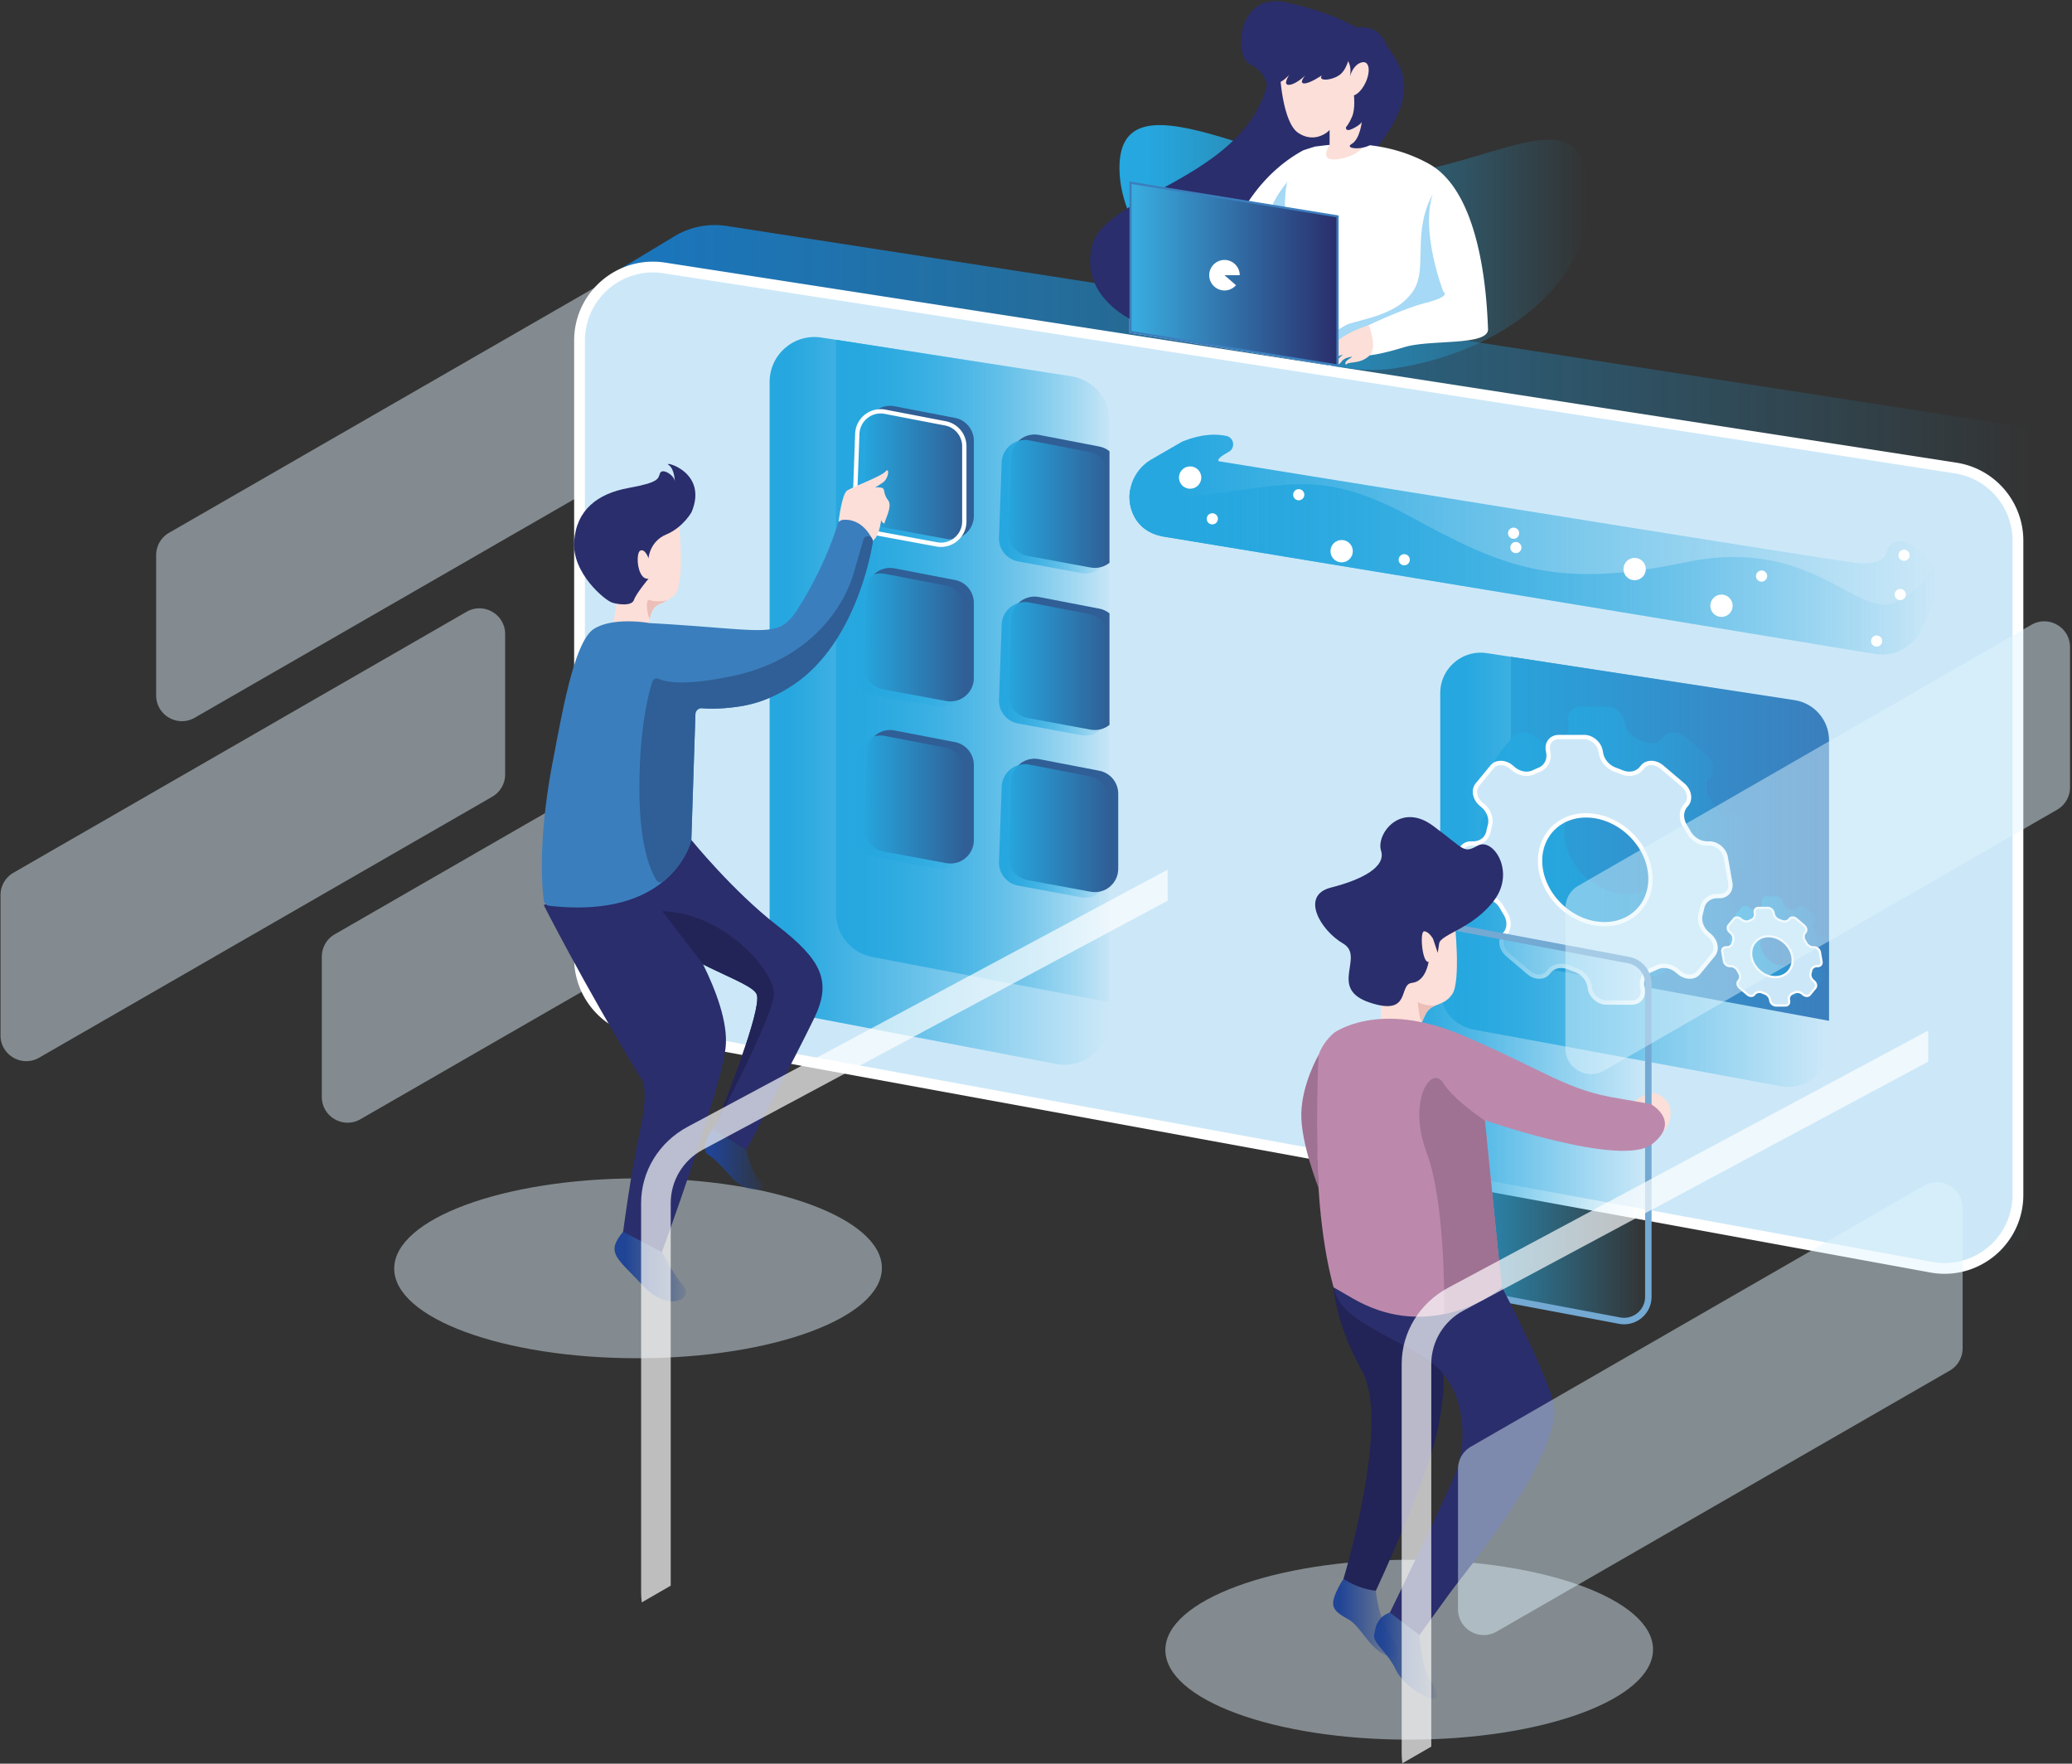 <svg xmlns="http://www.w3.org/2000/svg" viewBox="0 0 960 817"><rect x="0" y="0" width="960" height="817" fill="#333333" stroke="none"/><defs><linearGradient id="a" x1="3.494%" x2="107.905%" y1="50%" y2="50%"><stop offset="0%" stop-color="#1B75BA"/><stop offset="89.11%" stop-color="#26A7DF" stop-opacity="0"/></linearGradient><linearGradient id="b" x1="0%" x2="100%" y1="50%" y2="50%"><stop offset="6.07%" stop-color="#26A7DF"/><stop offset="99.84%" stop-color="#28AAE1" stop-opacity="0"/></linearGradient><linearGradient id="c" x1="0%" x2="100%" y1="50%" y2="50%"><stop offset="6.07%" stop-color="#26A7DF"/><stop offset="99.84%" stop-color="#28AAE1" stop-opacity="0"/></linearGradient><linearGradient id="d" x1=".001%" x2="100.001%" y1="49.998%" y2="49.998%"><stop offset="6.07%" stop-color="#26A7DF"/><stop offset="99.84%" stop-color="#28AAE1" stop-opacity="0"/></linearGradient><linearGradient id="e" x1="0%" x2="100%" y1="50%" y2="50%"><stop offset="6.07%" stop-color="#26A7DF"/><stop offset="99.84%" stop-color="#26A7DF" stop-opacity="0"/></linearGradient><linearGradient id="f" x1="0%" x2="100%" y1="50%" y2="50%"><stop offset="6.07%" stop-color="#26A7DF"/><stop offset="99.84%" stop-color="#28AAE1" stop-opacity="0"/></linearGradient><linearGradient id="g" x1="0%" x2="99.999%" y1="49.999%" y2="49.999%"><stop offset="6.07%" stop-color="#26A7DF"/><stop offset="99.84%" stop-color="#28AAE1" stop-opacity="0"/></linearGradient><linearGradient id="h" x1=".001%" x2="100%" y1="50%" y2="50%"><stop offset="6.07%" stop-color="#26A7DF"/><stop offset="99.84%" stop-color="#28AAE1" stop-opacity="0"/></linearGradient><linearGradient id="i" x1="0%" x2="99.999%" y1="49.999%" y2="49.999%"><stop offset="6.07%" stop-color="#26A7DF"/><stop offset="99.84%" stop-color="#28AAE1" stop-opacity="0"/></linearGradient><linearGradient id="j" x1=".001%" x2="100%" y1="50%" y2="50%"><stop offset="6.07%" stop-color="#26A7DF"/><stop offset="99.84%" stop-color="#28AAE1" stop-opacity="0"/></linearGradient><linearGradient id="k" x1="0%" x2="99.999%" y1="49.999%" y2="49.999%"><stop offset="6.07%" stop-color="#26A7DF"/><stop offset="99.84%" stop-color="#28AAE1" stop-opacity="0"/></linearGradient><linearGradient id="l" x1=".001%" x2="100%" y1="49.999%" y2="49.999%"><stop offset="6.07%" stop-color="#26A7DF"/><stop offset="99.84%" stop-color="#28AAE1" stop-opacity="0"/></linearGradient><linearGradient id="m" x1="0%" x2="100%" y1="50%" y2="50%"><stop offset="6.07%" stop-color="#26A7DF"/><stop offset="99.84%" stop-color="#26A7DF" stop-opacity="0"/></linearGradient><linearGradient id="n" x1=".003%" x2="100.002%" y1="50.001%" y2="50.001%"><stop offset="11.16%" stop-color="#204496"/><stop offset="99.84%" stop-color="#204496" stop-opacity="0"/></linearGradient><linearGradient id="o" x1="-.001%" x2="99.999%" y1="50%" y2="50%"><stop offset="11.16%" stop-color="#204496"/><stop offset="99.84%" stop-color="#204496" stop-opacity="0"/></linearGradient><linearGradient id="p" x1=".001%" x2="99.999%" y1="50%" y2="50%"><stop offset="11.16%" stop-color="#204496"/><stop offset="99.84%" stop-color="#204496" stop-opacity="0"/></linearGradient><linearGradient id="q" x1="-.003%" x2="99.999%" y1="50%" y2="50%"><stop offset="11.16%" stop-color="#204496"/><stop offset="99.84%" stop-color="#204496" stop-opacity="0"/></linearGradient><linearGradient id="r" x1="0%" x2="99.999%" y1="50%" y2="50%"><stop offset="6.07%" stop-color="#26A7DF"/><stop offset="99.84%" stop-color="#28AAE1" stop-opacity="0"/></linearGradient><linearGradient id="s" x1="0%" x2="100%" y1="50%" y2="50%"><stop offset="6.07%" stop-color="#26A7DF"/><stop offset="99.84%" stop-color="#26A7DF" stop-opacity="0"/></linearGradient><linearGradient id="t" x1="0%" x2="100%" y1="50%" y2="50%"><stop offset="0%" stop-color="#39AEE1"/><stop offset="100%" stop-color="#2A2E6C"/></linearGradient></defs><g fill="none"><g fill="#E1F3FC" opacity=".46" transform="translate(0 124)"><path d="M300.176 87.586 90.24 208.474c-7.957 4.582-17.891-1.161-17.891-10.343v-64.982c0-4.269 2.28-8.213 5.979-10.343L288.264 1.918c7.957-4.582 17.891 1.161 17.891 10.343v64.982a11.931 11.931 0 0 1-5.979 10.343ZM228.07 245.073 18.134 365.961C10.177 370.543.243 364.8.243 355.618v-64.982c0-4.269 2.28-8.213 5.979-10.343l209.936-120.888c7.957-4.582 17.891 1.161 17.891 10.343v64.982c0 4.269-2.28 8.213-5.979 10.343ZM376.936 273.581 167 394.468c-7.957 4.582-17.891-1.161-17.891-10.343v-64.982c0-4.269 2.28-8.213 5.979-10.343l209.936-120.888c7.957-4.582 17.891 1.161 17.891 10.343v64.982c0 4.27-2.28 8.213-5.979 10.344Z"/><ellipse cx="295.623" cy="463.527" rx="112.972" ry="41.659" transform="rotate(-.074 295.623 463.527)"/><ellipse cx="652.911" cy="640.205" rx="112.972" ry="41.659" transform="rotate(-.074 652.91 640.205)"/></g><path fill="url(#a)" d="M669.154 93.385 70.818.695A36.302 36.302 0 0 0 45.52 6.039L16.877 23.297l13.674 1.92a36.526 36.526 0 0 0-1.88 11.598V323.02c0 17.648 12.609 32.775 29.969 35.954L656.666 468.46l-1.105 11.531 24.77-14.949c11.623-6.026 19.778-18.151 19.778-32.479V129.505c.001-18.026-13.141-33.36-30.955-36.12Z" transform="translate(266 104)"/><path fill="#CCE8F8" d="M900.975 587.575c-2.063 0-4.152-.191-6.208-.567L296.431 477.465c-16.177-2.962-27.919-17.048-27.919-33.494V157.766c0-18.78 15.243-34.06 33.978-34.06 1.754 0 3.533.138 5.286.41l598.336 92.69c16.71 2.588 28.839 16.74 28.839 33.649v303.057c-.001 18.783-15.242 34.063-33.976 34.063Z"/><path fill="#FFF" d="M302.494 126.207c1.624 0 3.272.128 4.899.38l598.336 92.69a31.572 31.572 0 0 1 19.127 10.648 31.572 31.572 0 0 1 7.594 20.531v303.057c0 17.403-14.12 31.562-31.475 31.562-1.913 0-3.85-.177-5.758-.526L296.881 475.006c-14.99-2.744-25.869-15.796-25.869-31.035V157.766c0-17.4 14.121-31.557 31.48-31.559h.002m-.004-5c-19.781.002-36.478 16.075-36.478 36.559v286.205c0 17.648 12.609 32.775 29.969 35.953l598.336 109.542c2.244.411 4.469.608 6.659.608 19.717 0 36.475-16.021 36.475-36.562V250.456c0-18.026-13.142-33.361-30.956-36.12l-598.336-92.69a36.994 36.994 0 0 0-5.669-.439Z"/><path fill="#3B7EBD" d="M847.43 342.92v129.96l-132-24.32c-8.92-1.65-15.39-9.42-15.39-18.49V304.26l131.43 20.08c9.18 1.41 15.96 9.3 15.96 18.58Z"/><path fill="url(#b)" d="M180.43 40.92V182.7c0 11.75-10.65 20.61-22.21 18.49L15.68 174.92A18.783 18.783 0 0 1 .29 156.44V19.14C.29 7.63 10.54-1.18 21.92.56l11.12 1.7 131.43 20.08c9.18 1.41 15.96 9.3 15.96 18.58Z" transform="translate(667 302)"/><path fill="url(#c)" d="M137.924 68.648 135.853 56.9c-.713-4.042-4.567-7.318-8.608-7.318l-2.813.968c-3.06 0-4.327-2.882-5.919-5.743a61.886 61.886 0 0 0-1.627-2.752c-1.752-2.797-1.773-6.075.013-8.244l.602-.731c2.354-2.858 1.537-7.491-1.825-10.349l-9.772-8.307c-3.362-2.858-7.995-2.858-10.349 0l-.602.731c-1.786 2.169-4.966 2.726-7.986 1.467a59.76 59.76 0 0 0-2.953-1.142c-3.052-1.088-5.444-3.799-5.983-6.859l-.182-1.031C77.136 3.548 73.282.272 69.241.272H57.492c-4.042 0-6.74 3.276-6.027 7.318l.182 1.031c.539 3.06-.897 5.77-3.564 6.859a41.26 41.26 0 0 0-2.55 1.142c-2.575 1.259-5.951.703-8.503-1.466l-.86-.731c-3.362-2.858-7.995-2.858-10.349 0L22.4 18.579l-3.421 4.154c-2.354 2.858-1.537 7.491 1.825 10.349l.86.731c2.551 2.169 3.686 5.447 2.92 8.244a43.247 43.247 0 0 0-.656 2.752c-.584 2.86-2.957 4.774-6.017 4.774H16.88c-4.042 0-6.74 3.276-6.028 7.318l2.071 11.748c.713 4.042 4.567 7.318 8.608 7.318h1.031c3.06 0 6.108 1.914 7.701 4.774a61.32 61.32 0 0 0 1.627 2.752c1.752 2.797 1.773 6.075-.013 8.244l-.602.731c-2.354 2.858-1.537 7.491 1.825 10.349l4.886 4.154 4.886 4.154c3.362 2.858 7.995 2.858 10.349 0l.602-.731c1.787-2.169 4.966-2.725 7.985-1.467.975.406 1.959.787 2.952 1.141 3.052 1.088 5.444 3.799 5.984 6.859l.182 1.032c.713 4.042 4.567 7.318 8.608 7.318h11.749c4.042 0 6.74-3.276 6.027-7.318l-.182-1.032c-.54-3.06.897-5.771 3.565-6.859a40.995 40.995 0 0 0 2.55-1.142c2.575-1.259 5.951-.702 8.503 1.467l.859.731c3.362 2.858 7.995 2.858 10.349 0l6.842-8.307c2.354-2.858 1.537-7.491-1.825-10.349l-.86-.731c-2.551-2.169-3.686-5.447-2.92-8.244.247-.904.466-1.821.656-2.752.584-2.86 2.957-4.775 6.017-4.775h1.031c4.043 0 6.742-3.277 6.029-7.318Zm-38.973-.852c-.106 2.958-.79 5.718-1.959 8.17a19.014 19.014 0 0 1-2.48 3.916 18.864 18.864 0 0 1-3.356 3.17c-2.171 1.602-4.724 2.772-7.572 3.399-1.56.343-3.206.528-4.928.528-1.721 0-3.432-.184-5.114-.528-3.069-.627-6.035-1.798-8.771-3.399a31.6 31.6 0 0 1-4.474-3.17 31.67 31.67 0 0 1-3.861-3.916c-2.034-2.452-3.692-5.212-4.84-8.169a26.698 26.698 0 0 1-1.413-5.022 23.924 23.924 0 0 1-.358-5.022c.105-2.959.789-5.717 1.959-8.17a18.972 18.972 0 0 1 2.48-3.916 18.8 18.8 0 0 1 3.356-3.171c2.171-1.602 4.723-2.772 7.572-3.399a22.855 22.855 0 0 1 4.928-.528c1.722 0 3.433.185 5.115.528 3.068.627 6.034 1.798 8.769 3.399a31.447 31.447 0 0 1 4.474 3.171 31.811 31.811 0 0 1 3.861 3.916c2.035 2.454 3.691 5.212 4.841 8.17a26.728 26.728 0 0 1 1.412 5.022c.304 1.721.417 3.4.359 5.021Z" transform="translate(675 327)"/><path fill="#CCE8F8" d="M744.271 464.421c-3.572 0-6.992-2.912-7.624-6.492l-.182-1.031c-.601-3.41-3.203-6.404-6.632-7.627a59.925 59.925 0 0 1-2.903-1.122 9.283 9.283 0 0 0-3.58-.74c-2.262 0-4.237.885-5.562 2.493l-.603.731c-.945 1.147-2.374 1.778-4.024 1.779-1.718 0-3.46-.677-4.905-1.905l-9.772-8.307c-2.941-2.502-3.704-6.518-1.699-8.952l.601-.73c2.065-2.506 2.101-6.2.09-9.411a60.813 60.813 0 0 1-1.602-2.708c-1.788-3.212-5.153-5.288-8.574-5.288h-1.031c-3.572 0-6.992-2.912-7.624-6.492l-2.071-11.748c-.296-1.679.075-3.241 1.046-4.397.944-1.126 2.364-1.747 3.997-1.747h1.031c3.504 0 6.315-2.24 6.996-5.574.187-.91.402-1.814.642-2.688.88-3.213-.391-6.852-3.237-9.271l-.859-.73c-2.942-2.502-3.705-6.518-1.7-8.952l6.843-8.308c.945-1.147 2.374-1.779 4.024-1.779 1.718 0 3.46.677 4.905 1.905l.859.731c1.797 1.527 3.994 2.369 6.188 2.368a7.666 7.666 0 0 0 3.401-.765c.813-.398 1.65-.772 2.488-1.114 3.111-1.269 4.787-4.467 4.171-7.958l-.182-1.031c-.296-1.68.075-3.242 1.046-4.398.944-1.126 2.364-1.747 3.997-1.747h11.749c3.572 0 6.992 2.912 7.623 6.491l.183 1.032c.601 3.41 3.203 6.404 6.631 7.626.966.344 1.942.722 2.904 1.123a9.267 9.267 0 0 0 3.581.741c2.262 0 4.236-.886 5.562-2.494l.603-.731c.944-1.147 2.373-1.779 4.024-1.779 1.717 0 3.459.677 4.904 1.905l9.772 8.307c2.942 2.502 3.705 6.518 1.7 8.952l-.602.73c-2.064 2.506-2.1 6.201-.089 9.411a60.823 60.823 0 0 1 1.6 2.707c1.789 3.213 5.155 5.289 8.575 5.289h1.031c3.572 0 6.992 2.912 7.624 6.492l2.071 11.748c.296 1.679-.075 3.241-1.046 4.397-.944 1.126-2.364 1.747-3.997 1.747h-1.031c-3.505 0-6.316 2.24-6.997 5.574a41.586 41.586 0 0 1-.642 2.689c-.879 3.211.392 6.85 3.238 9.269l.859.73c2.942 2.502 3.705 6.519 1.7 8.952l-6.842 8.307c-.945 1.147-2.375 1.779-4.025 1.779-1.718 0-3.459-.677-4.904-1.905l-.86-.731c-1.796-1.527-3.993-2.368-6.188-2.368a7.667 7.667 0 0 0-3.4.765c-.811.396-1.647.771-2.488 1.114-3.112 1.27-4.788 4.468-4.172 7.959l.182 1.031c.296 1.68-.075 3.241-1.046 4.398-.944 1.126-2.364 1.746-3.997 1.746h-11.749v.002Zm-9.415-86.706c-1.75 0-3.479.186-5.143.551-2.94.647-5.615 1.849-7.951 3.571a19.854 19.854 0 0 0-3.534 3.34 19.956 19.956 0 0 0-2.61 4.121c-1.256 2.635-1.947 5.517-2.056 8.565a24.907 24.907 0 0 0 .373 5.231c.308 1.747.801 3.5 1.465 5.211 1.17 3.012 2.854 5.854 5.003 8.445a32.64 32.64 0 0 0 3.983 4.04 32.652 32.652 0 0 0 4.615 3.271c2.896 1.695 5.949 2.877 9.076 3.517 1.779.363 3.567.548 5.314.548 1.753 0 3.483-.186 5.143-.551 2.941-.647 5.617-1.849 7.951-3.571a19.91 19.91 0 0 0 3.534-3.338 20.1 20.1 0 0 0 2.61-4.123c1.256-2.631 1.947-5.513 2.056-8.565a24.903 24.903 0 0 0-.373-5.23 27.85 27.85 0 0 0-1.464-5.209c-1.172-3.014-2.854-5.856-5.004-8.447a32.773 32.773 0 0 0-3.982-4.039 32.46 32.46 0 0 0-4.617-3.272c-2.894-1.694-5.946-2.877-9.074-3.516a26.461 26.461 0 0 0-5.315-.55Z"/><path fill="#FFF" d="M733.978 342.419c3.057 0 6.097 2.594 6.639 5.665l.182 1.032c.663 3.759 3.521 7.054 7.281 8.395.951.339 1.912.711 2.855 1.104a10.26 10.26 0 0 0 3.965.818c2.529 0 4.838-1.042 6.334-2.859l.602-.731c.752-.913 1.907-1.415 3.253-1.415 1.481 0 2.993.592 4.257 1.667l9.772 8.307c2.529 2.15 3.236 5.539 1.577 7.554l-.602.731c-2.343 2.844-2.407 6.996-.164 10.577a59.376 59.376 0 0 1 1.574 2.663c1.962 3.524 5.671 5.802 9.448 5.802h1.031c3.057 0 6.097 2.594 6.639 5.665l2.071 11.748c.244 1.384-.05 2.656-.826 3.581-.752.896-1.899 1.389-3.231 1.389h-1.031c-3.993 0-7.198 2.562-7.977 6.375-.18.88-.39 1.763-.626 2.624-.981 3.585.414 7.626 3.554 10.296l.86.731c2.529 2.15 3.236 5.539 1.576 7.554l-6.842 8.307c-.752.912-1.907 1.415-3.253 1.415-1.481 0-2.993-.592-4.257-1.667l-.859-.731c-1.977-1.681-4.405-2.606-6.837-2.606a8.663 8.663 0 0 0-3.839.867 39.41 39.41 0 0 1-2.427 1.086c-3.558 1.451-5.479 5.091-4.779 9.058l.182 1.032c.244 1.384-.05 2.656-.826 3.581-.752.896-1.899 1.389-3.231 1.389h-11.749c-3.057 0-6.097-2.594-6.639-5.665l-.182-1.032c-.663-3.759-3.521-7.054-7.282-8.395a59.897 59.897 0 0 1-2.854-1.103c-1.301-.542-2.635-.818-3.965-.818-2.529 0-4.838 1.042-6.334 2.858l-.602.731c-.752.912-1.907 1.415-3.253 1.415-1.48 0-2.992-.592-4.257-1.667l-4.886-4.154-4.886-4.154c-2.529-2.15-3.236-5.538-1.576-7.554l.602-.731c2.343-2.844 2.407-6.996.164-10.577a60.984 60.984 0 0 1-1.575-2.664c-1.962-3.524-5.671-5.801-9.448-5.801h-1.031c-3.057 0-6.097-2.594-6.639-5.665l-2.071-11.748c-.244-1.384.049-2.655.826-3.581.752-.896 1.899-1.389 3.232-1.389h1.031c3.993 0 7.198-2.562 7.977-6.374.18-.88.39-1.763.626-2.624.982-3.585-.413-7.626-3.554-10.296l-.86-.731c-2.529-2.15-3.236-5.539-1.576-7.554l3.421-4.154 3.421-4.154c.752-.912 1.907-1.415 3.253-1.415 1.481 0 2.992.592 4.257 1.667l.86.731c1.977 1.681 4.405 2.606 6.837 2.606a8.664 8.664 0 0 0 3.84-.867c.79-.386 1.607-.752 2.427-1.086 3.558-1.451 5.478-5.091 4.779-9.058l-.182-1.031c-.244-1.384.05-2.656.826-3.581.752-.896 1.899-1.389 3.232-1.389h11.745m9.414 86.706a24.97 24.97 0 0 0 5.358-.574c3.079-.678 5.881-1.938 8.329-3.744a20.94 20.94 0 0 0 3.713-3.509 21.059 21.059 0 0 0 2.74-4.326c1.314-2.756 2.039-5.77 2.153-8.961a26.095 26.095 0 0 0-.388-5.439 28.813 28.813 0 0 0-1.517-5.398c-1.209-3.114-2.947-6.048-5.165-8.723a33.866 33.866 0 0 0-4.105-4.163 33.587 33.587 0 0 0-4.759-3.373c-2.989-1.75-6.145-2.972-9.38-3.633a27.652 27.652 0 0 0-5.515-.568c-1.823 0-3.625.193-5.358.575-3.078.677-5.88 1.936-8.33 3.743a20.835 20.835 0 0 0-3.712 3.508 21.02 21.02 0 0 0-2.742 4.327c-1.315 2.758-2.039 5.773-2.152 8.96a26.03 26.03 0 0 0 .387 5.44c.319 1.81.83 3.626 1.518 5.399 1.209 3.114 2.947 6.048 5.164 8.721a33.676 33.676 0 0 0 4.107 4.164 33.595 33.595 0 0 0 4.758 3.372c2.989 1.749 6.145 2.972 9.381 3.633 1.847.378 3.702.569 5.515.569m-9.414-88.706h-11.749c-4.042 0-6.74 3.276-6.028 7.318l.182 1.031c.54 3.06-.897 5.77-3.564 6.859-.868.354-1.718.735-2.55 1.141a6.728 6.728 0 0 1-2.962.664c-1.899 0-3.892-.728-5.541-2.13l-.86-.731c-1.681-1.429-3.68-2.143-5.552-2.143-1.873 0-3.62.714-4.797 2.143l-3.421 4.154-3.421 4.154c-2.354 2.858-1.537 7.491 1.825 10.349l.86.731c2.551 2.169 3.686 5.447 2.92 8.244a43.085 43.085 0 0 0-.656 2.752c-.584 2.86-2.957 4.774-6.017 4.774h-1.031c-4.042 0-6.74 3.276-6.028 7.318l2.071 11.748c.713 4.042 4.567 7.318 8.608 7.318h1.031c3.06 0 6.108 1.914 7.701 4.774a61.32 61.32 0 0 0 1.627 2.752c1.752 2.797 1.773 6.075-.013 8.244l-.602.731c-2.354 2.858-1.537 7.491 1.825 10.349l4.886 4.154 4.886 4.154c1.681 1.429 3.68 2.143 5.552 2.143 1.873 0 3.619-.714 4.797-2.143l.602-.731c1.155-1.402 2.891-2.13 4.79-2.13 1.039 0 2.127.218 3.195.663.975.406 1.959.787 2.952 1.141 3.052 1.088 5.444 3.799 5.984 6.859l.182 1.032c.713 4.042 4.567 7.318 8.608 7.318h11.749c4.042 0 6.74-3.276 6.027-7.318l-.182-1.032c-.54-3.06.897-5.771 3.565-6.859a41.583 41.583 0 0 0 2.55-1.141 6.726 6.726 0 0 1 2.961-.663c1.899 0 3.892.728 5.541 2.13l.859.731c1.681 1.429 3.68 2.143 5.553 2.143 1.873 0 3.62-.714 4.796-2.143l6.842-8.307c2.354-2.858 1.537-7.491-1.825-10.349l-.86-.731c-2.551-2.169-3.686-5.447-2.92-8.244.247-.904.466-1.821.656-2.752.584-2.86 2.957-4.775 6.017-4.775h1.031c4.042 0 6.74-3.276 6.027-7.318l-2.071-11.748c-.713-4.042-4.567-7.318-8.608-7.318h-1.031c-3.06 0-6.108-1.914-7.701-4.775a61.287 61.287 0 0 0-1.627-2.751c-1.752-2.797-1.773-6.075.013-8.244l.602-.731c2.354-2.858 1.537-7.491-1.825-10.349l-9.772-8.307c-1.681-1.429-3.68-2.143-5.552-2.143-1.873 0-3.62.714-4.797 2.143l-.602.731c-1.155 1.402-2.891 2.13-4.79 2.13a8.311 8.311 0 0 1-3.195-.664 59.76 59.76 0 0 0-2.953-1.142c-3.052-1.088-5.444-3.799-5.983-6.859l-.182-1.031c-.709-4.042-4.563-7.318-8.605-7.318Zm9.414 86.706c-1.721 0-3.432-.184-5.114-.527-3.069-.627-6.034-1.798-8.771-3.399a31.6 31.6 0 0 1-4.474-3.17 31.67 31.67 0 0 1-3.861-3.916c-2.034-2.452-3.692-5.212-4.84-8.169a26.698 26.698 0 0 1-1.413-5.022 23.991 23.991 0 0 1-.358-5.022c.105-2.959.789-5.717 1.959-8.17a18.972 18.972 0 0 1 2.48-3.916 18.8 18.8 0 0 1 3.356-3.171c2.171-1.602 4.723-2.772 7.572-3.399a22.918 22.918 0 0 1 4.928-.528c1.722 0 3.433.185 5.115.528 3.068.627 6.034 1.798 8.769 3.399a31.447 31.447 0 0 1 4.474 3.171 31.811 31.811 0 0 1 3.861 3.916c2.035 2.453 3.691 5.212 4.841 8.17a26.728 26.728 0 0 1 1.412 5.022c.303 1.721.416 3.401.359 5.021-.106 2.958-.79 5.718-1.959 8.17a19.014 19.014 0 0 1-2.48 3.916 18.864 18.864 0 0 1-3.356 3.17c-2.171 1.602-4.724 2.772-7.572 3.399a22.898 22.898 0 0 1-4.928.527Z"/><path fill="url(#d)" d="m51.265 25.484-.766-4.346c-.264-1.495-1.689-2.707-3.184-2.707l-1.041.358c-1.132 0-1.601-1.066-2.19-2.124a22.655 22.655 0 0 0-.602-1.018c-.648-1.035-.656-2.247.005-3.05l.223-.27c.871-1.057.568-2.771-.675-3.828L39.42 5.426c-1.244-1.057-2.958-1.057-3.828 0l-.223.27c-.661.802-1.837 1.008-2.954.543-.361-.15-.725-.291-1.093-.422-1.129-.403-2.014-1.405-2.213-2.537l-.067-.382C28.778 1.403 27.353.191 25.858.191h-4.346c-1.495 0-2.493 1.212-2.23 2.707l.067.382c.2 1.132-.332 2.135-1.319 2.537-.321.131-.636.272-.943.422-.953.466-2.202.26-3.146-.542l-.318-.27c-1.244-1.057-2.958-1.057-3.828 0L8.529 6.964 7.263 8.501c-.871 1.057-.568 2.771.675 3.828l.318.27c.944.802 1.364 2.015 1.08 3.05-.092.334-.173.674-.243 1.018-.216 1.058-1.094 1.766-2.226 1.766h-.381c-1.495 0-2.493 1.212-2.23 2.707l.766 4.346c.264 1.495 1.689 2.707 3.184 2.707h.381c1.132 0 2.26.708 2.849 1.766.192.344.393.684.602 1.018.648 1.035.656 2.247-.005 3.05l-.223.27c-.871 1.057-.568 2.771.675 3.828l1.807 1.537 1.808 1.537c1.244 1.057 2.958 1.057 3.828 0l.223-.27c.661-.802 1.837-1.008 2.954-.543.361.15.725.291 1.092.422 1.129.403 2.014 1.405 2.214 2.537l.067.382c.264 1.495 1.689 2.707 3.184 2.707h4.346c1.495 0 2.493-1.212 2.23-2.707l-.067-.382c-.2-1.132.332-2.135 1.319-2.537.321-.131.636-.272.943-.422.953-.466 2.202-.26 3.145.543l.318.27c1.244 1.057 2.958 1.057 3.828 0l2.531-3.073c.871-1.057.569-2.771-.675-3.828l-.318-.27c-.944-.802-1.364-2.015-1.08-3.05.092-.334.173-.674.243-1.018.216-1.058 1.094-1.766 2.226-1.766h.381c1.499-.002 2.497-1.214 2.233-2.71Zm-14.417-.315a7.62 7.62 0 0 1-.725 3.022 7.076 7.076 0 0 1-.917 1.449 6.981 6.981 0 0 1-1.242 1.173 7.373 7.373 0 0 1-2.801 1.258 8.468 8.468 0 0 1-1.823.195c-.637 0-1.27-.068-1.892-.195a10.677 10.677 0 0 1-3.245-1.258 11.635 11.635 0 0 1-1.655-1.173c-.517-.44-.995-.926-1.428-1.449a10.967 10.967 0 0 1-1.791-3.022 9.916 9.916 0 0 1-.523-1.858 8.85 8.85 0 0 1-.133-1.858 7.616 7.616 0 0 1 .725-3.022 7.034 7.034 0 0 1 .917-1.449c.362-.44.779-.832 1.241-1.173a7.349 7.349 0 0 1 2.801-1.257 8.468 8.468 0 0 1 1.823-.195c.637 0 1.27.068 1.892.195 1.135.232 2.232.665 3.244 1.257a11.555 11.555 0 0 1 3.083 2.622 10.982 10.982 0 0 1 1.791 3.022c.233.6.41 1.221.522 1.858a8.73 8.73 0 0 1 .136 1.858Z" transform="translate(797 415)"/><path fill="#CCE8F8" d="M822.868 465.796c-1.262 0-2.469-1.029-2.692-2.294l-.067-.382c-.229-1.307-1.227-2.453-2.538-2.921a22.597 22.597 0 0 1-1.067-.413 3.567 3.567 0 0 0-1.374-.284c-.877 0-1.644.345-2.158.97l-.223.271c-.325.394-.818.61-1.389.61-.604 0-1.219-.239-1.729-.674l-3.615-3.073c-1.035-.88-1.311-2.283-.613-3.129l.223-.271c.8-.97.816-2.396.043-3.633a22.115 22.115 0 0 1-.59-.997c-.684-1.228-1.974-2.021-3.285-2.021h-.381c-1.262 0-2.469-1.029-2.692-2.294l-.767-4.346c-.103-.583.024-1.123.358-1.521.324-.387.814-.6 1.379-.6h.382c1.36 0 2.451-.871 2.716-2.167.067-.332.146-.661.235-.984.338-1.238-.147-2.637-1.238-3.563l-.318-.271c-1.035-.88-1.31-2.284-.613-3.13l2.531-3.073c.324-.394.818-.611 1.389-.611.604 0 1.219.239 1.729.674l.318.271c.688.585 1.53.907 2.373.907.471 0 .914-.1 1.316-.296.298-.146.602-.282.913-.409 1.208-.493 1.859-1.733 1.621-3.087l-.067-.381c-.103-.583.024-1.123.358-1.521.324-.387.814-.6 1.379-.6h4.347c1.262 0 2.469 1.029 2.692 2.294l.067.381c.229 1.307 1.226 2.454 2.537 2.921.358.128.715.266 1.068.413.452.188.915.284 1.375.284.876 0 1.643-.345 2.157-.97l.223-.27c.325-.394.818-.611 1.389-.611.604 0 1.219.239 1.729.674l3.615 3.073c1.035.88 1.31 2.284.613 3.129l-.223.271c-.8.97-.816 2.396-.043 3.633.206.327.401.658.59.996.684 1.229 1.974 2.022 3.285 2.022h.381c1.262 0 2.469 1.029 2.692 2.294l.767 4.346c.103.583-.024 1.123-.358 1.521-.324.387-.814.6-1.379.6h-.382c-1.36 0-2.451.871-2.716 2.167-.067.332-.146.661-.235.984-.338 1.237.148 2.636 1.238 3.563l.318.271c1.035.88 1.311 2.283.613 3.129l-2.531 3.073c-.324.394-.817.61-1.389.61-.604 0-1.219-.238-1.729-.673l-.318-.271c-.688-.585-1.53-.907-2.374-.907-.471 0-.913.1-1.314.296-.299.146-.603.282-.913.409-1.21.493-1.861 1.734-1.622 3.087l.067.382c.103.583-.024 1.122-.358 1.521-.324.387-.814.6-1.38.6h-4.346v.001Zm-3.482-32.075c-.656 0-1.307.069-1.931.207a7.82 7.82 0 0 0-2.99 1.343c-.5.369-.947.792-1.331 1.257-.385.468-.715.99-.982 1.553a8.097 8.097 0 0 0-.773 3.22 9.396 9.396 0 0 0 .141 1.962c.114.652.299 1.31.549 1.952a11.427 11.427 0 0 0 1.871 3.16 12.157 12.157 0 0 0 3.217 2.734 11.108 11.108 0 0 0 3.396 1.316c.668.136 1.338.205 1.991.205.656 0 1.307-.069 1.931-.207a7.824 7.824 0 0 0 2.99-1.344 7.458 7.458 0 0 0 1.331-1.257 7.54 7.54 0 0 0 .982-1.552 8.097 8.097 0 0 0 .773-3.22 9.396 9.396 0 0 0-.141-1.962 10.39 10.39 0 0 0-.549-1.952 11.427 11.427 0 0 0-1.871-3.16 12.22 12.22 0 0 0-1.489-1.511 12.23 12.23 0 0 0-1.727-1.224 11.115 11.115 0 0 0-3.397-1.315 10.008 10.008 0 0 0-1.991-.205Z"/><path fill="#FFF" d="M819.061 421.053c1.013 0 2.02.861 2.2 1.881l.067.382c.261 1.481 1.385 2.779 2.862 3.306.351.125.699.26 1.043.404.513.214 1.04.322 1.567.322 1.014 0 1.941-.42 2.544-1.152l.222-.27c.228-.277.584-.429 1.003-.429.479 0 .992.202 1.406.555l3.615 3.073c.814.692 1.066 1.805.551 2.431l-.223.27c-.925 1.123-.957 2.817-.08 4.216.2.32.392.644.576.974.771 1.385 2.232 2.28 3.723 2.28h.381c1.013 0 2.02.861 2.2 1.881l.766 4.346c.077.435-.012.83-.249 1.113-.228.271-.582.421-.996.421h-.381c-1.604 0-2.892 1.031-3.206 2.566a14.89 14.89 0 0 1-.228.954c-.39 1.423.159 3.023 1.397 4.076l.318.27c.814.692 1.066 1.805.551 2.431l-2.531 3.073c-.307.373-.76.429-1.003.429-.486 0-.985-.197-1.406-.555l-.318-.27c-.778-.662-1.736-1.026-2.698-1.026-.547 0-1.063.117-1.535.347-.287.14-.584.273-.882.395-1.432.584-2.207 2.046-1.926 3.637l.067.381c.077.435-.012.83-.249 1.112-.228.271-.582.421-.996.421h-4.346c-1.013 0-2.02-.861-2.2-1.881l-.067-.382c-.261-1.481-1.385-2.779-2.862-3.306-.351-.125-.699-.26-1.043-.403a4.055 4.055 0 0 0-1.567-.322c-1.014 0-1.941.42-2.544 1.152l-.223.27c-.307.373-.76.429-1.003.429-.479 0-.991-.202-1.406-.555l-1.808-1.537-1.807-1.537c-.814-.692-1.066-1.805-.551-2.431l.223-.27c.925-1.122.957-2.817.08-4.216-.2-.32-.392-.644-.576-.974-.771-1.385-2.232-2.28-3.722-2.28h-.381c-1.013 0-2.02-.861-2.2-1.881l-.766-4.346c-.077-.435.012-.83.249-1.113.228-.271.582-.421.996-.421h.381c1.604 0 2.892-1.031 3.206-2.566.066-.321.142-.642.228-.954.39-1.423-.159-3.023-1.397-4.076l-.318-.27c-.814-.692-1.066-1.805-.551-2.431l1.266-1.537 1.266-1.537c.307-.373.76-.429 1.003-.429.486 0 .985.197 1.406.555l.318.271c.778.662 1.736 1.026 2.698 1.026.547 0 1.064-.117 1.535-.347.288-.141.584-.273.882-.395 1.432-.584 2.206-2.046 1.926-3.637l-.067-.382c-.077-.435.012-.83.249-1.113.228-.271.582-.421.996-.421h4.345m3.482 32.078c.694 0 1.379-.074 2.038-.219a8.336 8.336 0 0 0 3.18-1.43 7.973 7.973 0 0 0 1.42-1.342 8.077 8.077 0 0 0 1.048-1.654 8.603 8.603 0 0 0 .822-3.418 9.908 9.908 0 0 0-.147-2.067 10.89 10.89 0 0 0-.575-2.046 11.965 11.965 0 0 0-1.953-3.299 12.628 12.628 0 0 0-3.348-2.846 11.612 11.612 0 0 0-3.549-1.374c-.7-.143-1.404-.216-2.092-.216-.693 0-1.379.074-2.038.219a8.326 8.326 0 0 0-3.18 1.429 7.902 7.902 0 0 0-2.467 2.996 8.597 8.597 0 0 0-.821 3.417c-.024.68.025 1.376.147 2.067.121.686.314 1.375.575 2.046a11.897 11.897 0 0 0 1.953 3.298c.473.571.995 1.1 1.551 1.573.556.472 1.16.9 1.797 1.274a11.618 11.618 0 0 0 3.55 1.374c.697.145 1.401.218 2.089.218m-3.482-33.076h-4.346c-1.495 0-2.493 1.212-2.23 2.707l.067.382c.2 1.132-.332 2.135-1.319 2.537a15.71 15.71 0 0 0-.943.422 2.483 2.483 0 0 1-1.096.245c-.703 0-1.44-.269-2.05-.788l-.318-.27c-.622-.529-1.361-.793-2.054-.793-.693 0-1.339.264-1.774.793l-1.266 1.537-1.266 1.537c-.871 1.057-.568 2.771.675 3.828l.318.27c.944.802 1.364 2.015 1.08 3.05-.092.334-.173.674-.243 1.018-.216 1.058-1.094 1.766-2.226 1.766h-.381c-1.495 0-2.493 1.212-2.23 2.707l.766 4.346c.264 1.495 1.689 2.707 3.184 2.707h.381c1.132 0 2.26.708 2.849 1.766.192.344.393.684.602 1.018.648 1.035.656 2.247-.005 3.05l-.223.27c-.871 1.057-.569 2.771.675 3.828l1.807 1.537 1.808 1.537c.622.529 1.361.793 2.054.793.693 0 1.339-.264 1.774-.793l.223-.27c.427-.518 1.07-.788 1.772-.788.385 0 .787.081 1.182.245.361.15.725.291 1.092.422 1.129.403 2.014 1.405 2.214 2.537l.067.382c.264 1.495 1.689 2.707 3.184 2.707h4.346c1.495 0 2.493-1.212 2.23-2.707l-.067-.382c-.2-1.132.332-2.135 1.319-2.537.321-.131.636-.272.943-.422a2.482 2.482 0 0 1 1.095-.245c.703 0 1.44.269 2.05.788l.318.27c.622.529 1.361.793 2.054.793.693 0 1.339-.264 1.774-.793l2.531-3.073c.871-1.057.569-2.771-.675-3.828l-.318-.27c-.944-.802-1.364-2.015-1.08-3.05.092-.334.173-.674.243-1.018.216-1.058 1.094-1.766 2.226-1.766h.381c1.495 0 2.493-1.212 2.23-2.707l-.766-4.346c-.264-1.495-1.689-2.707-3.184-2.707h-.381c-1.132 0-2.26-.708-2.849-1.766a22.655 22.655 0 0 0-.602-1.018c-.648-1.035-.656-2.247.005-3.05l.223-.27c.871-1.057.569-2.771-.675-3.828l-3.615-3.073c-.622-.529-1.361-.793-2.054-.793-.693 0-1.339.264-1.775.793l-.223.27c-.427.519-1.07.788-1.772.788a3.09 3.09 0 0 1-1.182-.245c-.361-.15-.725-.291-1.092-.422-1.129-.403-2.014-1.405-2.213-2.537l-.067-.382c-.262-1.497-1.687-2.709-3.182-2.709Zm3.482 32.076c-.637 0-1.27-.068-1.892-.195a10.677 10.677 0 0 1-3.245-1.258 11.635 11.635 0 0 1-1.655-1.173c-.517-.44-.995-.926-1.428-1.449a10.94 10.94 0 0 1-1.79-3.022 9.916 9.916 0 0 1-.523-1.858 8.847 8.847 0 0 1-.132-1.858 7.616 7.616 0 0 1 .725-3.022 7.034 7.034 0 0 1 .917-1.449c.362-.44.779-.832 1.241-1.173a7.349 7.349 0 0 1 2.801-1.257 8.468 8.468 0 0 1 1.823-.195c.637 0 1.27.068 1.892.195 1.135.232 2.232.665 3.244 1.257a11.555 11.555 0 0 1 3.083 2.622 10.982 10.982 0 0 1 1.791 3.022c.233.6.41 1.221.522 1.858.112.637.154 1.258.133 1.857a7.62 7.62 0 0 1-.725 3.022 7.034 7.034 0 0 1-.917 1.449 6.981 6.981 0 0 1-1.242 1.173 7.373 7.373 0 0 1-2.801 1.258 8.389 8.389 0 0 1-1.822.196Z"/><path fill="url(#e)" d="M161.52 211.549v34.79c0 3.46-1.6 6.48-4.05 8.44v53.41L47.6 287.219c-9.8-1.87-16.89-10.44-16.89-20.42V1.289l109.15 16.92c10.13 1.57 17.61 10.29 17.61 20.55v164.35c2.49 2 4.05 5.07 4.05 8.44Z" transform="translate(356.58 156.111)"/><path fill="url(#f)" d="M157.47 38.759v277.57c0 13.05-11.88 22.87-24.7 20.43L16.9 314.639c-9.8-1.87-16.9-10.45-16.9-20.43v-273.4C0 8.049 11.38-1.701 23.98.249l6.73 1.04 109.15 16.92c10.13 1.57 17.61 10.29 17.61 20.55Z" transform="translate(356.58 156.111)"/><path fill="#2F5F96" d="m414.471 188.191 27.952 5.38a10.82 10.82 0 0 1 8.775 10.625v34.797c0 6.763-6.135 11.869-12.786 10.64l-29.207-5.397a10.82 10.82 0 0 1-8.847-11.03l1.255-34.78c.24-6.634 6.34-11.49 12.858-10.235Z"/><path fill="url(#g)" stroke="#FFF" stroke-width="2" d="m15.061 3.735 27.952 5.38a10.82 10.82 0 0 1 8.775 10.625v34.797c0 6.763-6.135 11.869-12.786 10.64L9.795 59.78A10.82 10.82 0 0 1 .948 48.75l1.255-34.78c.239-6.634 6.34-11.49 12.858-10.235Z" transform="translate(395 187)"/><path fill="#2F5F96" d="M514.05 209.03v51.67c-1.09.88-2.36 1.54-3.72 1.94-1.57.47-3.28.58-5.02.26l-29.21-5.39c-5.27-.98-9.04-5.67-8.84-11.03l1.25-34.78c.11-2.97 1.39-5.59 3.36-7.45 2.43-2.31 5.9-3.48 9.5-2.79l27.95 5.38c1.78.34 3.39 1.11 4.73 2.19Z"/><path fill="url(#h)" d="m14.959 3.006 27.952 5.38a10.82 10.82 0 0 1 8.775 10.625v34.797c0 6.763-6.135 11.869-12.786 10.64L9.693 59.051a10.82 10.82 0 0 1-8.847-11.03l1.255-34.78C2.34 6.608 8.441 1.752 14.959 3.006Z" transform="translate(462 201)"/><path fill="#2F5F96" d="m414.471 263.285 27.952 5.38a10.82 10.82 0 0 1 8.775 10.625v34.797c0 6.763-6.135 11.869-12.786 10.64l-29.207-5.397a10.82 10.82 0 0 1-8.847-11.03l1.255-34.78c.24-6.634 6.34-11.49 12.858-10.235Z"/><path fill="url(#i)" d="m15.061 2.829 27.952 5.38a10.82 10.82 0 0 1 8.775 10.625v34.797c0 6.763-6.135 11.869-12.786 10.64L9.795 58.874a10.82 10.82 0 0 1-8.847-11.03l1.255-34.78c.239-6.634 6.34-11.49 12.858-10.235Z" transform="translate(395 263)"/><path fill="#2F5F96" d="M514.05 284.13v51.66c-1.09.88-2.36 1.55-3.73 1.95-1.56.47-3.27.58-5.01.26l-29.21-5.4c-5.27-.97-9.04-5.67-8.84-11.03l1.25-34.78c.11-2.97 1.39-5.58 3.36-7.45 2.43-2.31 5.9-3.48 9.5-2.78l27.95 5.38c1.78.34 3.39 1.11 4.73 2.19Z"/><path fill="url(#j)" d="m14.959 3.1 27.952 5.38a10.82 10.82 0 0 1 8.775 10.625v34.797c0 6.763-6.135 11.869-12.786 10.64L9.693 59.145a10.82 10.82 0 0 1-8.847-11.03l1.255-34.78C2.34 6.702 8.441 1.846 14.959 3.1Z" transform="translate(462 276)"/><path fill="#2F5F96" d="m414.471 338.379 27.952 5.38a10.82 10.82 0 0 1 8.775 10.625v34.797c0 6.763-6.135 11.869-12.786 10.64l-29.207-5.397a10.82 10.82 0 0 1-8.847-11.03l1.255-34.78c.24-6.633 6.34-11.489 12.858-10.235Z"/><path fill="url(#k)" d="m15.061 2.923 27.952 5.38a10.82 10.82 0 0 1 8.775 10.625v34.797c0 6.763-6.135 11.869-12.786 10.64L9.795 58.968a10.82 10.82 0 0 1-8.847-11.03l1.255-34.78c.239-6.633 6.34-11.489 12.858-10.235Z" transform="translate(395 338)"/><path fill="#2F5F96" d="M518.1 367.66v34.79c0 3.46-1.6 6.48-4.05 8.44-1.09.88-2.36 1.54-3.72 1.94-1.57.47-3.28.58-5.02.26l-29.21-5.39c-5.27-.98-9.04-5.67-8.84-11.03l1.25-34.78c.11-2.98 1.39-5.6 3.37-7.46 2.43-2.3 5.9-3.47 9.49-2.78l27.95 5.38c1.78.34 3.39 1.11 4.73 2.19 2.49 2 4.05 5.07 4.05 8.44Z"/><path fill="url(#l)" d="m14.959 3.195 27.952 5.38A10.82 10.82 0 0 1 51.686 19.2v34.797c0 6.763-6.135 11.869-12.786 10.64L9.693 59.24A10.82 10.82 0 0 1 .846 48.21l1.255-34.78C2.34 6.796 8.441 1.94 14.959 3.195Z" transform="translate(462 351)"/><g transform="translate(523 201)"><path fill="url(#m)" d="M374.43 73.9c-2.15 5.7-4.87 11.76-7.33 16.97-3.8 8.02-12.45 12.56-21.2 11.11L16.45 47.63C8.08 46.25 3.79 41.66 1.69 36.45.29 32.99-.01 29.34.61 25.87c5 2.69 13.88 4.34 29.47 2.85 1.54-.15 3.04-.3 4.51-.46 39-4.25 54.82-12.35 96.05 10.17 42.79 23.37 67.17 33.72 127.3 21.05 60.14-12.66 79.73 28.08 98.58 17.96 9.54-5.12 14.26-11.75 16.61-17.05 2.47 3.99 3.02 8.98 1.3 13.51Z"/><path fill="url(#m)" d="M374.43 73.9c-2.15 5.7-4.87 11.76-7.33 16.97-3.8 8.02-12.45 12.56-21.2 11.11L16.45 47.63C8.08 46.25 3.79 41.66 1.69 36.45.29 32.99-.01 29.34.61 25.87c1.02-5.76 4.59-11.03 9.96-14.12l13.66-7.89c.38-.22.78-.42 1.19-.57C34.05-.08 40.63-.07 45.23.95c3.6.79 4.27 5.63 1.04 7.39-6.54 3.54-4.54 4.33-4.54 4.33S315.45 57.01 336.3 59.62c10.95 1.37 14.36-2.01 15.12-5.52.8-3.65 4.86-5.55 8.27-4.03 4.1 1.83 7.66 4.39 10.5 6.86 1.17 1.02 2.15 2.19 2.94 3.46 2.47 3.99 3.02 8.98 1.3 13.51Z"/><circle cx="274.6" cy="79.606" r="5.175" fill="#FFF"/><circle cx="234.357" cy="62.612" r="5.175" fill="#FFF"/><circle cx="98.612" cy="54.328" r="5.175" fill="#FFF"/><circle cx="28.407" cy="20.231" r="5.175" fill="#FFF"/><ellipse cx="38.691" cy="39.337" fill="#FFF" rx="2.587" ry="2.589" transform="rotate(-76.332 38.691 39.337)"/><ellipse cx="78.737" cy="28.177" fill="#FFF" rx="2.587" ry="2.589" transform="rotate(-76.332 78.737 28.177)"/><ellipse cx="127.607" cy="58.296" fill="#FFF" rx="2.587" ry="2.589" transform="rotate(-76.332 127.607 58.296)"/><ellipse cx="178.28" cy="46.008" fill="#FFF" rx="2.587" ry="2.589" transform="rotate(-76.332 178.28 46.008)"/><ellipse cx="179.332" cy="52.639" fill="#FFF" rx="2.587" ry="2.589" transform="rotate(-76.332 179.332 52.639)"/><ellipse cx="293.173" cy="65.861" fill="#FFF" rx="2.587" ry="2.589" transform="rotate(-76.332 293.173 65.86)"/><ellipse cx="346.483" cy="95.947" fill="#FFF" rx="2.587" ry="2.589" transform="rotate(-76.332 346.483 95.947)"/><ellipse cx="359.178" cy="56.205" fill="#FFF" rx="2.587" ry="2.589" transform="rotate(-76.332 359.178 56.205)"/><ellipse cx="357.417" cy="74.407" fill="#FFF" rx="2.587" ry="2.589" transform="rotate(-76.332 357.417 74.407)"/></g><path fill="#FCDFD8" d="M388.58 241.211s1.484-12.363 3.927-13.992c2.443-1.629 15.801-6.516 17.756-8.796 1.955-2.281 1.629 3.095-1.14 5.05-2.769 1.955-3.747 2.281-3.747 2.281s2.932-.163 3.747.489c.814.652.208 2.769 2.384 5.538 2.176 2.769-1.733 9.448-1.733 10.751 0 0-2.281-.652-1.303-3.421 0 0-.618 8.899-3.974 11.291-3.356 2.392-13.293-4.287-13.293-4.287l-2.624-4.904"/><path fill="url(#n)" d="M19.932 53.567s-7.044-13.9-15.224-3.999-3.115 11.818 9.048 24.849c12.163 13.032 24.326 6.081 18.75 0-5.576-6.081-12.574-20.85-12.574-20.85Z" transform="translate(284 521)"/><path fill="url(#o)" d="M68.49 26.635c-4.778-4.561-7.167-16.724-7.167-16.724L47.557.362c-6.381 7.392-5.565 12.372-3.61 13.458 1.955 1.086 3.909 2.606 11.077 10.643s18.244 6.733 13.466 2.172Z" transform="translate(284 521)"/><path fill="#2A2E6C" d="M377.337 471.445c-8.12 16.9-31.58 61.3-31.58 61.3l-14.99-9.46.81-1.99v-.01c4-9.84 21.18-52.93 19.12-60.37-.97-3.49-10.51-7.11-21.67-12.54-1.01-.49-2.04-1-3.07-1.53-.07-.03-.13-.07-.2-.1 5.58 11.28 11.79 26.96 10.41 38.72-2.43 20.58-29.51 94.56-29.51 94.56l-17.95-9.46s3.29-25.8 7.92-47.28c4.63-21.47 0-24.15 0-24.15-27.1-45.03-44.7-79.86-44.7-79.86l39.34-14.16c-.9-27.59 29.04-16.03 29.04-16.03s19.2 23.7 39.78 39.65c20.59 15.941 25.37 25.821 17.25 42.71Z"/><path fill="#222357" d="M358.567 460.976c-.85 10.47-26.2 58.84-26.99 60.35-.01-.01-.01-.02 0-.03v-.01c4-9.84 21.18-52.93 19.12-60.37-.97-3.49-10.51-7.11-21.67-12.54-1.01-.49-2.04-1-3.07-1.53-8.89-11.26-19.08-24.75-19.08-24.75 28.89.87 52.56 28.24 51.69 38.88Z"/><path fill="#FCDFD8" d="M314.272 238.765s-17.81-4.34-24.37 21.29c-1.57 6.133-2.605 11.06-3.279 15.024-.25.02-.462.431-.588 1.479-.55 4.561-2.383 14.769-2.383 14.769l5.092-.709v-.003l12.069.71s-.17-2.11.23-4.54c.24-1.47.69-3.05 1.51-4.36 1.69-2.71 3.25-2.39 6.52-4.26.93-.54 2-1.25 3.25-2.26 5.649-4.56 1.949-37.14 1.949-37.14Z"/><path fill="#3B7EBD" d="M404.352 251.325c-1.08 6.61-8.68 46.84-36.44 65.65-12.85 8.7-22.84 10.16-30.46 10.91-5.47.54-9.64.41-12.2.2-.58-.05-1.13.08-1.6.35-.84.46-1.42 1.34-1.45 2.37l-.05 1.62-1.83 56.36c-.01.21-.04.41-.09.61-.5 1.89-3.61 12.15-14.73 20.35-9.71 7.16-25.53 12.76-51.05 9.84a2.834 2.834 0 0 1-2.52-2.81s-3.79-23.15 4.35-64.96c4.14-21.24 9.73-54.73 18.9-60.49 9.17-5.75 25.74-2.69 25.74-2.69 60.69 3.36 59.79 8.63 71.55-11.2 9.59-16.16 14.25-30.04 15.64-34.62a2.813 2.813 0 0 1 2.4-1.99c2.45-.24 6.86.13 10.8 4.66.96 1.1 1.9 2.45 2.77 4.1.28.53.37 1.15.27 1.74Z"/><path fill="#2A2E6C" d="M320.466 237.137s-3.909 7.167-11.729 10.425c-7.819 3.258-8.263 11.077-8.263 11.077s-1.511-4.561-3.792-3.584c-2.281.977-1.539 13.683 3.792 13.032 0 0-5.746 6.842-6.724 9.774-.978 2.932-6.842 2.281-10.099 1.303-3.258-.977-18.617-13.585-17.64-28.245.977-14.661 10.798-22.252 25.133-24.859 14.335-2.606 13.683-4.235 14.661-6.842.977-2.606 6.842.977 6.842 3.91 0 0 0-5.864-2.932-7.819-2.932-1.954 18.57 2.932 10.751 21.828Z"/><path fill="#EBBEB8" d="M309.072 278.165c-3.27 1.87-4.83 1.55-6.52 4.26-.82 1.31-1.27 2.89-1.51 4.36-1.21-1.83-2.24-9.92.04-8.84 1.98.94 5.52.61 7.99.22Z"/><path fill="#2F5F96" d="m404.082 249.585-.026-.049c-.918-1.732-3.5-1.422-4.043.462l-4.291 14.908c-5.59 19.42-23.24 41.19-55.82 48.14-22.241 4.744-31.219 3.011-34.677 1.433a2.19 2.19 0 0 0-2.999 1.339c-1.953 6.155-6.142 22.687-5.973 50.877.137 24.297 4.754 35.935 7.857 41.027a2.203 2.203 0 0 0 3.277.553c9.593-7.911 12.375-17.102 12.845-18.88.05-.2.08-.4.09-.61l1.827-56.36h.003l.05-1.62c.03-1.03.61-1.91 1.45-2.37.47-.27 1.02-.4 1.6-.35 2.56.21 6.73.34 12.2-.2 7.62-.75 17.61-2.21 30.46-10.91 27.76-18.81 35.36-59.04 36.44-65.65.1-.59.01-1.21-.27-1.74Z"/><path fill="url(#p)" d="M40.66 28.426s1.303 16.127 4.887 20.851c3.584 4.724 4.561 8.959 1.303 8.633-3.258-.326-13.683-6.027-17.267-13.683-3.584-7.656-10.588-12.217-9.937-15.801.652-3.584 1.14-10.099 11.403-11.403 10.262-1.303 9.611 11.403 9.611 11.403" transform="translate(617 729)"/><path fill="url(#q)" d="M20.461 7.901s.94 11.403 5.927 19.222c4.987 7.819 7.25 13.781-.804 10.8-8.055-2.981-12.29-13.732-17.665-16.664-5.376-2.932-8.145-5.05-7.005-9.448C2.054 7.413 5.638 1.712 6.941.734c1.303-.978 13.52 7.167 13.52 7.167" transform="translate(617 729)"/><path fill="#FCDFD8" d="M770.347 524.593s6.118-6.298 2.643-13.465c0 0-3.584-5.321-7.819-4.778-4.235.543-8.796 4.344-8.796 4.344l13.972 13.899"/><path fill="url(#r)" stroke="#73A9D3" stroke-width="3" d="m148.397 233.767-92.576-17.422a11.229 11.229 0 0 1-9.152-11.035V60.357c0-7.034 6.393-12.336 13.306-11.035l92.576 17.422a11.229 11.229 0 0 1 9.152 11.035v144.953c-.001 7.034-6.394 12.336-13.306 11.035Z" transform="translate(602 378)"/><path fill="#222357" d="M617.913 596.37s.326 15.427 13.357 39.21c13.032 23.783-8.796 95.783-8.796 95.783s6.19 4.561 14.986 5.538c0 0 24.109-51.475 28.995-76.235 4.886-24.76.977-29.973 0-35.185-.977-5.212-48.542-29.111-48.542-29.111Z"/><path fill="#2A2E6C" d="M689.888 584.909s31.322 57.594 30.324 69.567c-2.281 27.366-40.398 72.326-48.869 84.054-8.471 11.728-13.683 18.896-13.683 18.896l-13.683-10.425s26.063-53.43 30.624-65.158c4.561-11.728 5.213-33.231-7.167-46.914-12.38-13.683-52.261-22.701-49.194-41.701 3.066-19.001 71.648-8.319 71.648-8.319Z"/><path fill="#FCDFD8" d="M672.862 460.525c-2.37 3.48-5.16 4.19-7.64 5.21-.23.09-.45.19-.67.29-1.58.73-3.01 1.72-4.07 3.84-.7 1.4-1.22 2.57-1.62 3.54-1.2 2.95-1.2 4.06-1.2 4.06h-12.16s.16-.59.4-1.58c-2.71.22-6.03-1.08-6.03-1.08v-12.06l7.1-1.73c-.25-1.86-.71-3.67-1.47-5.27-3.91-8.26-10.43-27.59 0-38.66 10.42-11.08 29.97-5.87 28.45 9.55 0 0 3.04 27.8-1.09 33.89Z"/><path fill="#2A2E6C" d="M663.958 434.893s-1.955-3.475-4.127-3.475c-2.172 0-.869 14.986 2.063 14.118 0 0-1.195 9.122-7.71 9.774-6.516.652 0 15.638-19.547 9.122s-1.955-21.285-12.38-27.366c-10.425-6.081-19.982-22.254-5.647-25.896 14.335-3.642 25.664-9.506 23.257-17.108-2.406-7.602 8.888-22.805 24.091-11.511 15.204 11.294 13.9 12.814 20.851 9.122 6.95-3.692 17.376 11.946 7.602 25.195-9.774 13.249-24.977 15.855-25.629 20.199l-.652 4.344-2.172-6.518Z"/><path fill="#EBBEB8" d="M665.222 465.735c-.23.09-.45.19-.67.29-1.58.73-3.01 1.72-4.07 3.84-.7 1.4-1.22 2.57-1.62 3.54-.61-.56-1.39-2.68-1.96-9.19 0 0 3.4 1.96 8.32 1.52Z"/><path fill="#BC89AC" d="M765.242 530.145c-14.11 10.76-77.28-11.2-77.28-11.2l.02.18 7.8 77.33s-10.51 8.91-26.61 12.25c-11.78 2.45-26.55 1.93-42.39-7.21l-8.87-5.13s-6.54-21.06-7.5-57.22c-.97-36.16-5.24-48.89 7.5-60.58 0 0 20.79-15.69 59.91 1.11 39.13 16.79 47.8 25.38 72.69 29.26l14.33 2.52s14.5 7.92.4 18.69Z"/><path fill="#9F7193" d="M669.172 608.705c.1-10.41-.07-53.1-8.11-74.55-9.2-24.55 2.25-41.27 7.67-32.37 3.69 6.06 13.41 13.31 19.25 17.34l7.8 77.33s-10.51 8.91-26.61 12.25ZM610.928 488.688s-7.566 13.061-8.001 26.764c-.435 13.703 8.001 34.852 8.001 34.852s-1.496-32.117 0-61.616Z"/><path fill="#CCE8F8" d="m620.204 169.907-96.902-15.737V84.074l96.902 15.737z"/><path fill="#EBBEB8" d="M621.492 54.877c-.21.44-3.53 7.56-5.46 9.07v-3.63s-.14.15-.41.39c.34-.42.75-.82 1.19-1.16 0 0 3.51-3.11 4.68-4.67Z"/><path fill="url(#s)" d="M231.12 92.647c0 39.05-40.19 70.357-89.766 77.965-49.576 7.608-127.689-43.441-127.689-92.901 0-49.46 81.452 10.442 131.029 2.834 49.577-7.609 86.426-37.358 86.426 12.102Z" transform="translate(505)"/><path fill="#2A2E6C" d="M639.382 66.565c-6.08 8.1-17.72 18.23-31.3 28.59-25.2 19.24-57.07 39.29-72.39 48.69-5.64 3.46-9.04 5.47-9.04 5.47s-26.38-10.64-20.85-34.97c5.54-24.32 69.07-30.84 81.13-74.49 0 0 0-6.19-7.82-10.1-7.82-3.91-5.87-33.56 16.61-28.67 22.48 4.88 32.91 11.72 32.91 11.72s9.12-1.95 13.03 6.52c3.91 8.47 19.22 18.57-2.28 47.24Z"/><path fill="#FFF" d="M603.741 69.681c.38-.207 5.538-1.792 5.538-1.792 4.781-.454 29.085-5.135 52.797 8.016 25.846 14.335 26.932 68.416 27.366 76.452.434 8.036-26.68 4.739-38.843 8.471-34.162 10.48-22.901-3.177-28.324-.851-1.221.524-5.122 10.836-6.031 9.866l-23.315-24.895a3.196 3.196 0 0 0-.391-.353l-29.602-22.555c-2.559-1.95-.901-6.03 2.292-5.643a3.148 3.148 0 0 0 3.431-2.33c2.232-8.61 12.204-31.917 35.082-44.386Z"/><path fill="#FCDFD8" d="M627.322 44.195s4.63 6.95 4.63 10.86v12.6s-2.89 4.77-12.16 6.08c-9.27 1.3-3.76-6.52-3.76-6.52v-6.982s-.564.52-.833.76c-1.45 1.3-7.121 4.97-13.706.572-7.198-4.808-8.65-26.47-8.73-32.2 3.32.85 7.45 1 12.41-.37l15.64-4.35s6.22 2.6 4.65 10.8c.15-.58 1.45-5.23 5.12-6.45 3.91-1.31 4.56 3.91 2.17 9.12-2.391 5.21-5.431 6.08-5.431 6.08Z"/><path fill="#A5D9F5" d="M634.151 150.62s15.905-7.646 26.115-10.242c12.815-3.258 8.471-5.213 8.471-5.213s-10.643-27.366-4.995-44.959c0 0-4.995 7.602-5.43 21.719-.435 14.117.494 20.199-7.711 27.584-8.205 7.385-23.616 9.19-27.006 11.111l-3.39 1.921v5.004l13.946-6.925M595.271 100.142s-.163-13.241 1.303-16.068c0 0-7.005 8.412-7.33 12.648-.325 4.236 6.027 3.42 6.027 3.42Z"/><path fill="#FCDFD8" d="M634.151 150.62s4.511 10.54 0 14.419c-4.511 3.879-9.483 2.196-10.489 3.934 0 0-1.332-.977 1.275-2.606 2.606-1.629 1.303-1.086 1.303-1.086s-3.366.326-4.561 2.063c-1.195 1.737-3.149 2.498-3.041 1.629.109-.869 1.52-3.258 3.584-4.67 0 0-1.312.109-3.588 1.52-2.276 1.412-7.631-7.493 15.517-15.203Z"/><path fill="#2A2E6C" d="M625.566 24.645s-.903 6.185-4.074 9.361c-3.171 3.176-11.316 4.072-9.036.896 0 0-5.62 3.828-8.226 3.747-2.606-.081.57-3.747.57-3.747s-4.235 4.154-7.493 4.398c-3.258.244 0-4.561 0-4.561s-3.339 3.584-5.376 3.584c-2.037 0 0-11.077 0-11.077s32.823-7.738 35.023-5.131c2.199 2.607-1.388 2.53-1.388 2.53ZM627.322 44.195s.691 6.101-.857 9.766-2.851 4.968-2.851 4.968-.489 2.525 3.339.57 3.991-3.095 3.991-3.095-.815 8.072-4.724 10.308c-3.909 2.236 6.434 3.457 10.833-1.186 4.399-4.642-6.187-21.567-9.731-21.331Z"/><path fill="url(#t)" d="M.802 69.745V.662l95.902 15.574v69.083z" transform="translate(523 84)"/><path fill="#3B7EBD" d="m524.302 85.249 94.902 15.412v68.07l-94.902-15.412v-68.07m-1-1.175v70.096l96.902 15.737V99.811l-96.902-15.737Z"/><path fill="#FFF" d="m567.325 127.484 5.342 4.633a7.073 7.073 0 0 1-5.342 2.438c-3.879 0-7.071-3.192-7.071-7.071 0-3.879 3.192-7.071 7.071-7.071 3.879 0 7.071 3.192 7.071 7.071h-7.071Z"/><path fill="#FFF" d="M310.758 734.544V557.29c0-10.326 5.7-19.793 14.877-24.708l215.37-115.347V402.92c-.574.276-1.149.549-1.713.851L318.627 521.954c-13.316 7.131-21.587 20.671-21.587 35.336v180.33c0 1.576.116 3.132.3 4.672l13.418-7.748ZM663.142 809.09V631.836c0-10.326 5.7-19.793 14.877-24.708l215.37-115.347v-14.316c-.574.276-1.149.549-1.713.851L671.011 596.499c-13.316 7.131-21.587 20.671-21.587 35.336v180.33c0 1.576.116 3.132.3 4.672l13.418-7.747Z" opacity=".68"/><path fill="#E1F3FC" d="M953.108 375.092 743.172 495.98c-7.957 4.582-17.891-1.161-17.891-10.343v-64.982c0-4.269 2.28-8.213 5.979-10.343l209.936-120.888c7.957-4.582 17.891 1.161 17.891 10.343v64.982a11.931 11.931 0 0 1-5.979 10.343ZM903.35 634.928 693.414 755.816c-7.957 4.582-17.891-1.161-17.891-10.343v-64.982c0-4.269 2.28-8.213 5.979-10.343L891.438 549.26c7.957-4.582 17.891 1.161 17.891 10.343v64.982c0 4.269-2.28 8.213-5.979 10.343Z" opacity=".46"/></g></svg>